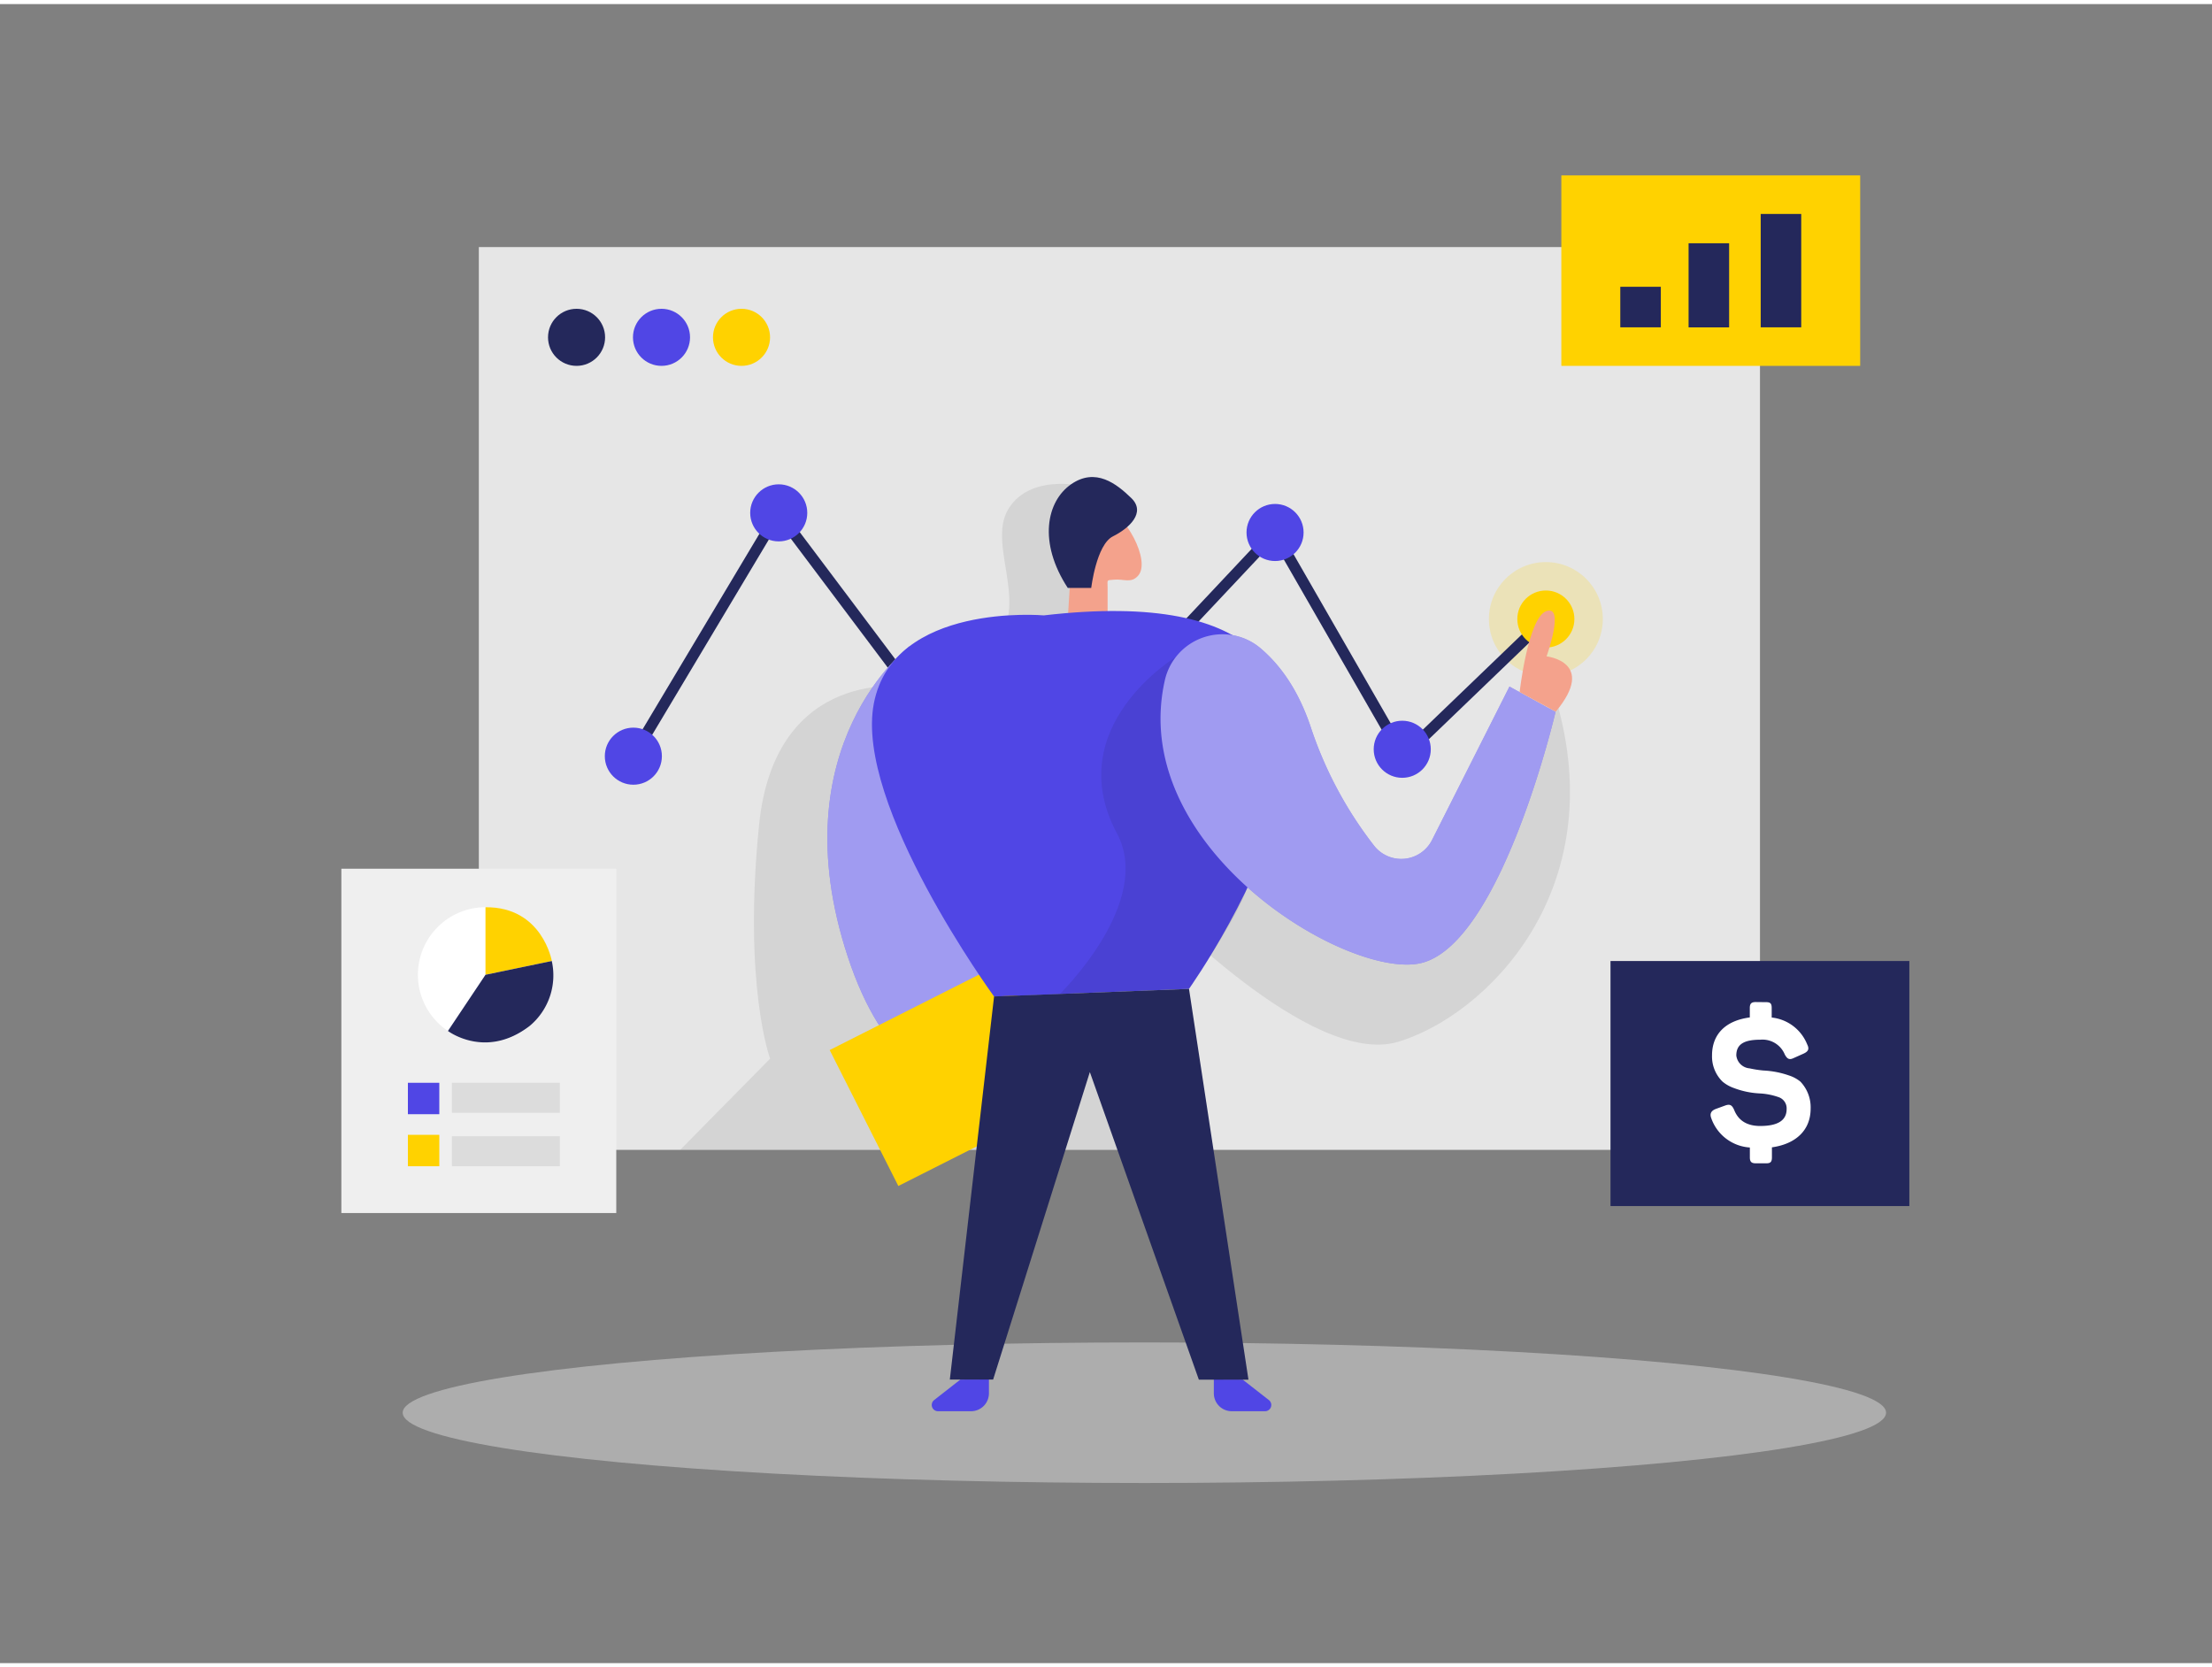 <svg id="Layer_1" data-name="Layer 1" xmlns="http://www.w3.org/2000/svg" viewBox="0 0 400 300" width="406" height="306" class="illustration styles_illustrationTablet__1DWOa"><rect x="0" y="0" width="400" height="300" fill="#808080" stroke="none"/><title>#119_analyzing process_twocolour</title><rect x="86.59" y="43.94" width="231.67" height="163.25" fill="#e6e6e6"></rect><circle cx="279.54" cy="111.2" r="10.3" fill="#ffd200" opacity="0.2"></circle><polyline points="114.46 136 140.75 92 171.76 133.25 195.39 109.66 200 128 230.5 95.55 253.75 136 279.54 111.2" fill="none" stroke="#24285b" stroke-linecap="round" stroke-linejoin="round" stroke-width="2"></polyline><path d="M164.33,123.46s-24.15-3.93-27.07,25,2,42.24,2,42.24L123,207.19h89.43l-3.9-44.86s28.49,30,44.22,25.34,38.92-27.2,28.58-62.1l-23.66,35.1L238,156.35,219.5,128l-21.86-14Z" opacity="0.08"></path><circle cx="104.26" cy="60.26" r="5.16" fill="#24285b"></circle><circle cx="279.54" cy="111.2" r="5.16" fill="#ffd200"></circle><circle cx="230.57" cy="95.55" r="5.16" fill="#5046e5"></circle><circle cx="253.57" cy="134.75" r="5.16" fill="#5046e5"></circle><circle cx="140.82" cy="92" r="5.16" fill="#5046e5"></circle><circle cx="114.53" cy="136" r="5.16" fill="#5046e5"></circle><circle cx="119.62" cy="60.26" r="5.16" fill="#5046e5"></circle><circle cx="134.09" cy="60.26" r="5.16" fill="#ffd200"></circle><path d="M164.44,116.15S140.67,134,153.33,172.33,193.09,192,193.09,192V160.67Z" fill="#5046e5"></path><path d="M164.44,116.15S140.67,134,153.33,172.33,193.09,192,193.09,192V160.67Z" fill="#fff" opacity="0.46"></path><path d="M197.26,87.44s-10.59-3.07-14.87,3.79,5.05,18.71-3.95,26,25.67,6.23,25.67,6.23l-5.75-18.52,2.53-13.42Z" opacity="0.08"></path><ellipse cx="206.94" cy="254.72" rx="134.12" ry="12.71" fill="#e6e6e6" opacity="0.45"></ellipse><path d="M224.7,248.72l4.78,3.73a1.13,1.13,0,0,1-.7,2h-6.05a3.24,3.24,0,0,1-3.23-3.24v-2.51Z" fill="#5046e5"></path><rect x="154.38" y="179.81" width="34.76" height="27.54" transform="translate(-68.82 98.21) rotate(-26.79)" fill="#ffd200"></rect><path d="M173.67,248.72l-4.77,3.73a1.13,1.13,0,0,0,.69,2h6a3.24,3.24,0,0,0,3.24-3.24v-2.51Z" fill="#5046e5"></path><path d="M193.09,111.2l.83-13.53s1-8.71,5.33-7.14,8.91,10.16,6.56,12.83c-1.27,1.44-2.6.56-4.31.72-1.47.14-1.21-.08-1.21,1.4v5.17Z" fill="#f4a28c"></path><path d="M188.75,110.54s-27.18-2.42-30.73,15.92,21.74,53,21.74,53L215,178.08S269.76,101.17,188.75,110.54Z" fill="#5046e5"></path><path d="M212.73,118S191.65,130.67,202,150c6.65,12.44-10.34,29-10.34,29l23.36-.91s8.55-12.69,10.26-17.62S212.73,118,212.73,118Z" opacity="0.08"></path><polygon points="179.76 179.45 171.76 248.72 179.59 248.72 197.08 193.12 216.79 248.74 225.76 248.74 215.01 178.08 179.76 179.45" fill="#24285b"></polygon><path d="M193.09,105.58h4.24s.92-7.83,3.92-9.33,6-4.33,3.33-6.92-6.45-5.58-10.89-2.5S187.69,97.33,193.09,105.58Z" fill="#24285b"></path><path d="M210.63,122.32A10.67,10.67,0,0,1,228,116.53c3.37,2.87,6.71,7.31,9,14.14a71.47,71.47,0,0,0,11.53,21.58,6.24,6.24,0,0,0,10.43-1.1l14-27.74,8.33,4.59s-9.66,41.33-24,45.33C244.52,176.91,203.8,152.85,210.63,122.32Z" fill="#5046e5"></path><path d="M210.63,122.32A10.67,10.67,0,0,1,228,116.53c3.37,2.87,6.71,7.31,9,14.14a71.47,71.47,0,0,0,11.53,21.58,6.24,6.24,0,0,0,10.43-1.1l14-27.74,8.33,4.59s-9.66,41.33-24,45.33C244.52,176.91,203.8,152.85,210.63,122.32Z" fill="#fff" opacity="0.46"></path><path d="M274.8,124.4s1.53-13.57,4.87-14.65,0,8.2,0,8.2,9.16,1,1.66,10Z" fill="#f4a28c"></path><rect x="61.73" y="156.35" width="49.71" height="62.26" fill="#efefef"></rect><rect x="81.72" y="195.06" width="19.52" height="5.43" opacity="0.08"></rect><rect x="81.72" y="204.72" width="19.52" height="5.43" opacity="0.08"></rect><rect x="73.76" y="195.06" width="5.68" height="5.68" fill="#5046e5"></rect><rect x="73.76" y="204.47" width="5.68" height="5.68" fill="#ffd200"></rect><circle cx="87.79" cy="175.53" r="12.22" fill="#fff"></circle><path d="M87.79,163.31v12.22l12-2.49S98.09,163.23,87.79,163.31Z" fill="#ffd200"></path><path d="M87.79,175.53,81,185.69s6.85,5.21,14.78-.91a11.91,11.91,0,0,0,4-11.74Z" fill="#24285b"></path><rect x="282.34" y="30.98" width="54.04" height="34.44" fill="#ffd200"></rect><rect x="291.23" y="173.04" width="54.04" height="44.31" fill="#24285b"></rect><rect x="293" y="51.12" width="7.33" height="7.33" fill="#24285b"></rect><rect x="305.35" y="43.25" width="7.33" height="15.21" fill="#24285b"></rect><rect x="318.39" y="37.95" width="7.33" height="20.5" fill="#24285b"></rect><path d="M319.38,180.48c.8,0,1,.28,1,1.08v1.7a7.79,7.79,0,0,1,6.41,4.84c.42.84.24,1.29-.7,1.71l-1.7.76c-.8.39-1.19.21-1.64-.62a4.36,4.36,0,0,0-4.45-2.68c-3,0-4.32.87-4.32,2.85a2.63,2.63,0,0,0,2.4,2.33,20.12,20.12,0,0,0,2.51.39,16.26,16.26,0,0,1,4.63.9,6.27,6.27,0,0,1,2.05,1.11,6.72,6.72,0,0,1,1.85,4.88c0,3.79-2.54,6.37-7,7v1.81c0,.8-.24,1.08-1,1.08h-1.91c-.8,0-1.08-.28-1.08-1.08v-1.78a7.92,7.92,0,0,1-7-5.36c-.27-.76,0-1.28.81-1.6l1.7-.62c.87-.32,1.25-.11,1.64.76q1.14,2.92,4.7,2.93c3.2,0,4.8-1,4.8-3.07a2.14,2.14,0,0,0-1.5-2.16,12,12,0,0,0-3.44-.66,15.23,15.23,0,0,1-4.67-1,6.49,6.49,0,0,1-2-1.15,6.36,6.36,0,0,1-1.88-4.73c0-3.76,2.37-6.27,6.83-6.86v-1.7c0-.8.28-1.08,1.08-1.08Z" fill="#fff"></path></svg>
